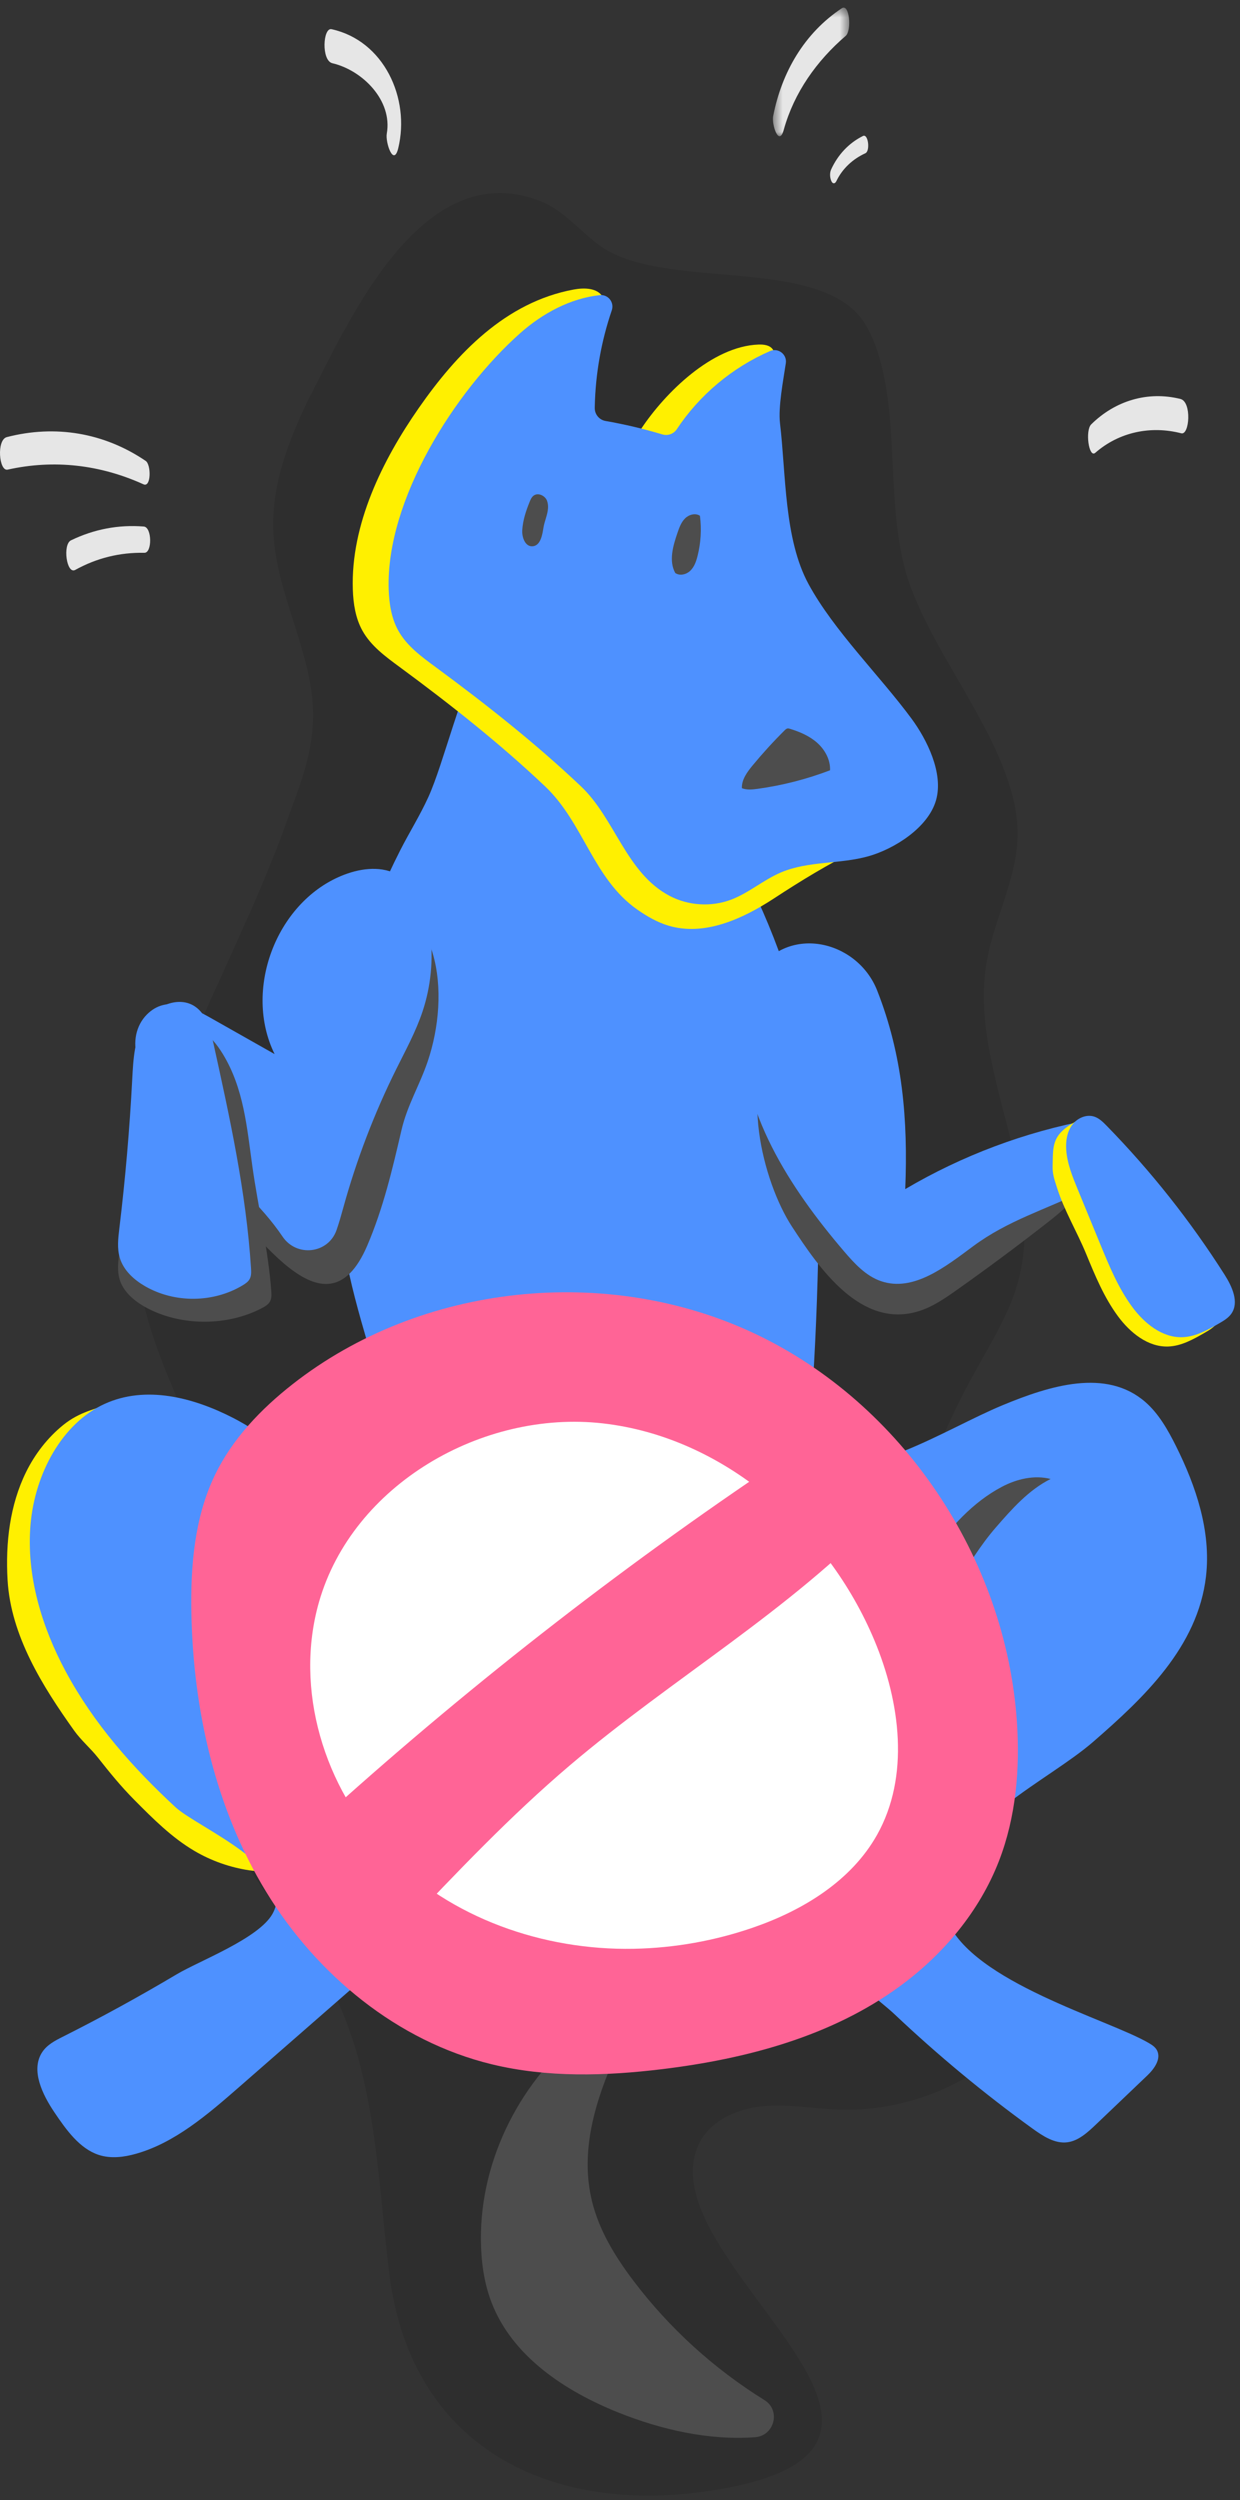 <?xml version="1.0" encoding="UTF-8" standalone="no"?>
<svg width="130px" height="262px" viewBox="0 0 130 262" version="1.1" xmlns="http://www.w3.org/2000/svg" xmlns:xlink="http://www.w3.org/1999/xlink">
    <rect x="0" y="0" width="130" height="262" fill="#333333" stroke="none"/>
    <!-- Generator: Sketch 40 (33762) - http://www.bohemiancoding.com/sketch -->
    <title>TNR-N</title>
    <desc>Created with Sketch.</desc>
    <defs>
        <polygon id="path-1" points="8.48 0.483 0.479 0.483 0.479 13.959 8.48 13.959 8.48 0.483"></polygon>
    </defs>
    <g id="Page-1" stroke="none" stroke-width="1" fill="none" fill-rule="evenodd">
        <g id="Desktop---Section-1-to-Ending" transform="translate(-791, -776)">
            <g id="TNR-N" transform="translate(791, 776)">
                <path d="M79.099,29.072 C84.287,29.639 89.015,30.691 90.961,34.394 C94.805,41.707 92.525,52.533 95.199,60.716 C97.92,69.04 106.19,78.033 106.67,86.651 C106.94,91.509 104.264,96.015 103.44,100.81 C101.538,111.88 109.611,123.122 106.817,134 C105.906,137.548 103.902,140.692 102.134,143.896 C95.799,155.377 92.303,168.397 91.865,181.507 C91.395,195.538 95.542,204.71 104.895,215.151 C100.258,219.102 94.14,221.252 88.062,221.068 C85.334,220.985 82.608,220.451 79.892,220.723 C77.176,220.995 74.333,222.295 73.21,224.793 C67.836,236.747 102.471,255.7 76.227,260.706 C58.542,264.08 43.105,256.99 40.807,238.205 C39.518,227.669 39.386,216.545 34.178,207.309 C30.755,201.24 25.295,196.331 22.936,189.77 C19.264,179.552 23.994,168.109 22.131,157.408 C20.682,149.087 15.326,141.735 14.551,133.323 C14.153,128.997 15.002,124.65 16.159,120.465 C19.383,108.803 25.687,98.167 29.794,86.811 C31.681,81.595 33.502,77.606 32.571,71.928 C31.655,66.34 28.829,61.231 28.653,55.481 C28.488,50.063 30.763,44.89 33.237,40.074 C37.26,32.248 44.805,16.323 56.726,21.109 C59.161,22.086 60.856,24.303 63.002,25.816 C66.678,28.408 73.187,28.425 79.099,29.072" id="Fill-1" fill-opacity="0.1" fill="#000000"></path>
                <path d="M12.106,146.915 C10.091,147.642 8.384,147.901 6.61,149.342 C4.982,150.664 3.663,152.372 2.735,154.255 C1.028,157.719 0.571,161.695 0.793,165.554 C1.13,171.412 4.463,176.711 7.772,181.348 C8.516,182.39 9.491,183.199 10.257,184.17 C11.504,185.751 12.658,187.177 14.099,188.629 C16.041,190.585 18.012,192.563 20.385,193.959 C22.15,194.999 24.116,195.688 26.14,195.993 C28.146,196.296 30.008,195.848 31.987,196.246" id="Fill-3" fill="#FFF000"></path>
                <path d="M85.766,132.033 C85.949,123.922 85.825,115.729 84.058,107.826 C80.688,92.755 71.689,79.777 62.659,67.78 C51.725,53.252 48.192,76.29 44.912,83.516 C44.04,85.436 42.917,87.221 41.962,89.099 C35.026,102.751 32.942,116.581 36.23,131.765 C36.358,132.354 36.489,132.948 36.62,133.54 C38.047,134.534 39.392,135.656 40.628,136.895 C39.392,135.656 38.047,134.534 36.62,133.54 C38.068,140.125 40.6,146.34 41.453,153.035 C41.596,154.154 41.633,155.32 41.52,156.455 C55.423,160.857 70.373,161.648 84.643,158.779 C84.144,156.266 84.462,153.061 85.017,149.209 C84.471,149.1 83.924,148.98 83.377,148.858 C83.9,148.904 84.424,148.949 84.947,148.989 C85.368,143.346 85.639,137.691 85.766,132.033" id="Fill-5" fill="#4E91FF"></path>
                <path d="M99.276,201.182 C98.859,200.148 98.734,199.047 98.989,197.875 C100.567,190.6 109.835,186.67 114.624,182.511 C119.9,177.927 125.589,172.573 126.437,165.176 C126.979,160.446 125.377,155.724 123.299,151.556 C122.441,149.834 121.469,148.13 120.076,146.918 C115.972,143.347 110.048,145.213 105.166,147.23 C98.928,149.806 90.701,155.476 84.442,153.19 C78.197,150.908 74.014,152.429 67.399,152.394 C58.444,152.346 49.491,150.859 40.925,147.943 C39.753,160.569 30.227,151.561 24.487,148.607 C20.257,146.43 15.287,145.15 10.973,147.112 C6.502,149.145 3.649,154.432 3.198,159.791 C2.747,165.151 4.397,170.512 6.876,175.131 C9.845,180.665 13.962,185.271 18.39,189.372 C20.714,191.519 31.264,195.787 28.562,200.565 C27.103,203.144 20.919,205.464 18.51,206.897 C14.596,209.223 10.613,211.406 6.568,213.439 C5.76,213.846 4.91,214.282 4.398,215.088 C3.207,216.966 4.462,219.51 5.701,221.348 C6.953,223.206 8.355,225.163 10.357,225.814 C11.619,226.225 12.98,226.055 14.255,225.695 C18.329,224.547 21.766,221.585 25.074,218.698 C28.889,215.366 32.704,212.035 36.519,208.703 C39.238,206.329 43.891,204.85 45.382,201.193 C47.358,196.34 42.868,191.622 44.257,186.911 C45.032,184.284 47.593,182.929 49.953,182.078 C57.198,179.466 65.014,178.846 72.518,180.288 C80.278,181.779 88.85,187.253 89.104,196.026 C89.18,198.673 87.249,202.313 87.912,204.811 C88.513,207.077 92.174,209.556 93.77,211.063 C98.35,215.39 103.178,219.39 108.216,223.032 C109.331,223.838 110.573,224.658 111.894,224.492 C113.061,224.345 114.028,223.456 114.92,222.605 C116.705,220.902 118.49,219.199 120.276,217.497 C120.987,216.819 121.767,215.768 121.301,214.863 C121.117,214.505 120.775,214.29 120.447,214.096 C116.22,211.608 101.91,207.719 99.276,201.182" id="Fill-7" fill="#4E91FF"></path>
                <path d="M59.727,42.464 C59.505,39.742 62.264,35.604 63.07,33.503 C63.361,32.743 63.605,31.857 63.21,31.147 C62.655,30.154 61.252,30.134 60.137,30.342 C53.005,31.667 47.891,37.033 43.893,42.772 C40.099,48.219 36.761,54.963 36.989,61.778 C37.038,63.26 37.27,64.773 37.986,66.069 C38.879,67.688 40.428,68.815 41.914,69.909 C47.189,73.792 52.399,77.906 57.144,82.401 C61.203,86.246 62.183,92.09 66.834,95.33 C67.828,96.022 68.888,96.638 70.046,96.99 C73.818,98.136 77.83,96.313 81.132,94.152 C84.007,92.272 86.759,90.592 89.829,89.069 C91.757,88.112 93.767,85.952 94.367,83.867 C95.186,81.021 93.406,77.483 91.793,75.297 C88.456,70.776 83.664,66.101 81.007,61.212 C79.191,57.87 78.217,53.217 78.886,49.471 C79.597,45.49 81.419,41.675 81.252,37.559 C81.238,37.227 81.205,36.877 81.013,36.607 C80.695,36.16 80.069,36.087 79.523,36.106 C74.663,36.28 69.723,41.153 67.19,44.979 C66.365,46.225 60.601,44.857 59.954,43.4 C59.827,43.114 59.754,42.8 59.727,42.464" id="Fill-9" fill="#FFF000"></path>
                <path d="M62.356,42.581 C62.43,39.162 63.034,35.754 64.138,32.52 C64.424,31.683 63.754,30.834 62.879,30.928 C59.805,31.258 56.882,32.831 54.541,34.909 C47.708,40.969 40.437,52.391 40.75,61.778 C40.8,63.26 41.032,64.772 41.748,66.069 C42.641,67.688 44.19,68.814 45.676,69.909 C50.95,73.792 56.161,77.906 60.907,82.401 C64.482,85.788 65.65,91.485 70.201,93.879 C72.156,94.907 74.548,95.059 76.616,94.288 C78.491,93.587 80.04,92.199 81.884,91.419 C84.755,90.205 88.048,90.571 91.047,89.726 C93.732,88.97 97.299,86.751 98.129,83.868 C98.948,81.021 97.169,77.483 95.555,75.297 C92.218,70.777 87.427,66.101 84.769,61.212 C82.193,56.472 82.41,49.71 81.775,44.368 C81.569,42.64 82.134,39.756 82.385,38.057 C82.522,37.135 81.586,36.418 80.734,36.788 C76.784,38.502 73.335,41.38 70.952,44.98 C70.624,45.475 70.007,45.692 69.439,45.522 C67.484,44.935 65.494,44.465 63.483,44.114 C62.822,43.999 62.342,43.418 62.353,42.744 C62.354,42.69 62.356,42.635 62.356,42.581" id="Fill-11" fill="#4E91FF"></path>
                <path d="M57.453,53.269 C57.408,53.949 57.084,54.619 56.977,55.287 C56.867,55.961 56.698,57.22 55.797,57.248 C55.051,57.271 54.707,56.302 54.753,55.553 C54.816,54.515 55.142,53.535 55.529,52.581 C55.624,52.345 55.731,52.101 55.931,51.947 C56.426,51.566 57.172,51.969 57.353,52.481 C57.446,52.745 57.47,53.008 57.453,53.269" id="Fill-13" fill="#4D4D4D"></path>
                <path d="M78.892,80.222 C78.324,80.911 77.744,81.699 77.778,82.594 C78.298,82.798 78.878,82.739 79.431,82.662 C82.023,82.305 84.576,81.651 87.022,80.718 C87.069,79.629 86.497,78.578 85.687,77.852 C84.878,77.125 83.851,76.687 82.813,76.37 C82.734,76.346 82.652,76.323 82.57,76.334 C82.449,76.352 82.352,76.443 82.264,76.529 C81.08,77.703 79.955,78.936 78.892,80.222" id="Fill-15" fill="#4D4D4D"></path>
                <path d="M71.021,55.848 C71.208,55.302 71.407,54.736 71.815,54.329 C72.221,53.922 72.903,53.729 73.381,54.049 C73.563,55.457 73.477,56.9 73.127,58.275 C72.986,58.836 72.786,59.41 72.369,59.809 C71.952,60.209 71.264,60.374 70.791,60.043 C70.099,58.776 70.554,57.214 71.021,55.848" id="Fill-17" fill="#4D4D4D"></path>
                <path d="M36.45,95.701 C40.046,92.118 44.244,96.15 45.355,99.87 C46.422,103.442 46.024,107.728 44.841,111.224 C43.994,113.727 42.701,115.804 42.091,118.429 C41.128,122.576 40.186,126.587 38.504,130.523 C34.048,140.952 26.512,128.244 22.191,124.575 C19.51,122.296 17.023,119.642 15.411,116.466 C14.083,113.847 13.878,109.878 16.561,108.705 C22.672,105.892 24.279,115.611 28.864,116.154 C29.983,116.287 30.936,115.335 31.509,114.361 C33.146,111.576 33.209,108.177 33.402,104.95 C33.594,101.723 34.068,98.261 36.262,95.896 C36.325,95.828 36.387,95.763 36.45,95.701" id="Fill-19" fill="#4D4D4D"></path>
                <path d="M35.755,91.795 C37.581,91.032 39.727,90.694 41.508,91.56 C43.741,92.648 44.77,95.29 45.092,97.763 C45.451,100.519 45.177,103.356 44.3,105.992 C43.595,108.106 42.517,110.07 41.527,112.065 C39.223,116.702 37.366,121.563 35.989,126.557 C35.779,127.321 35.555,128.119 35.285,128.895 C34.417,131.386 31.096,131.767 29.622,129.582 C25.199,123.027 16.981,118.779 14.417,110.861 C13.903,109.272 14.23,107.478 15.41,106.301 C17.441,104.278 20.008,105.492 22.09,106.67 C24.324,107.933 26.557,109.197 28.791,110.46 C25.505,103.785 28.91,94.656 35.755,91.795" id="Fill-21" fill="#4E91FF"></path>
                <path d="M28.268,136.447 C28.088,136.725 27.772,136.913 27.458,137.078 C23.919,138.939 19.221,138.981 15.638,137.186 C14.296,136.512 13.061,135.538 12.601,134.25 C12.239,133.239 12.391,132.151 12.537,131.099 C13.445,124.58 13.014,117.096 15.354,110.923 C15.831,109.669 16.396,108.312 17.576,107.682 C18.62,107.127 19.94,107.298 20.963,107.892 C21.985,108.485 22.748,109.444 23.365,110.456 C25.57,114.077 25.886,118.153 26.462,122.245 C27.074,126.601 28.116,130.876 28.441,135.304 C28.469,135.693 28.488,136.107 28.268,136.447" id="Fill-23" fill="#4D4D4D"></path>
                <path d="M26.167,134.043 C26.01,134.321 25.736,134.509 25.464,134.674 C22.393,136.535 18.315,136.577 15.207,134.782 C14.042,134.109 12.97,133.135 12.571,131.846 C12.257,130.835 12.389,129.747 12.516,128.696 C13.143,123.502 13.593,118.287 13.865,113.062 C13.973,111.003 14.085,108.834 15.19,107.097 C16.295,105.36 18.773,104.32 20.466,105.487 C21.65,106.303 22.048,107.847 22.358,109.256 C24.08,117.068 25.808,124.916 26.316,132.901 C26.341,133.289 26.357,133.703 26.167,134.043" id="Fill-25" fill="#4E91FF"></path>
                <path d="M81.748,108.608 C82.559,107.736 83.609,107.055 84.938,106.635 C88.424,105.534 90.398,107.368 91.241,110.629 C91.887,113.126 92.231,115.718 92.42,118.287 C92.492,119.256 93.252,125.768 92.506,126.207 C98.482,122.69 105.072,120.227 111.884,118.964 C113.601,118.645 113.83,121.918 113.715,122.99 C113.466,125.303 111.311,126.942 109.564,128.304 C106.524,130.675 103.429,132.973 100.281,135.196 C99.06,136.059 97.807,136.923 96.385,137.378 C90.273,139.334 85.868,132.882 83.021,128.525 C79.965,123.846 77.308,113.373 81.748,108.608" id="Fill-27" fill="#4D4D4D"></path>
                <path d="M79.029,102.304 C82.302,96.729 89.845,98.424 91.961,103.795 C94.64,110.596 95.195,117.329 94.905,124.607 C100.879,121.084 107.466,118.614 114.277,117.345 C116.053,117.014 116.298,120.871 116.026,122.095 C115.65,123.793 115.043,124.084 113.569,124.811 C109.605,126.768 105.701,127.864 102.016,130.597 C99.129,132.737 95.767,135.413 92.37,134.255 C90.772,133.711 89.572,132.397 88.474,131.111 C82.758,124.418 77.577,116.421 77.767,107.605 C77.806,105.768 78.1,103.886 79.029,102.304" id="Fill-29" fill="#4E91FF"></path>
                <path d="M126.315,139.652 C125.115,140.344 123.853,141.055 122.47,141.102 C120.339,141.174 118.471,139.645 117.201,137.924 C115.75,135.955 114.804,133.665 113.872,131.4 C112.906,129.053 111.574,126.868 110.807,124.437 C110.548,123.617 110.327,123.035 110.356,122.147 C110.401,120.751 110.27,119.558 111.355,118.522 C111.849,118.05 112.442,117.697 113.043,117.372 C113.274,117.247 113.515,117.123 113.776,117.104 C114.215,117.073 114.614,117.338 114.974,117.593 C116.39,118.594 117.715,120.365 118.452,121.944 C119.07,123.265 119.646,124.598 120.573,125.754 C122.835,128.574 124.953,131.506 126.893,134.56 C127.681,135.8 128.438,137.445 127.592,138.645 C127.276,139.092 126.788,139.379 126.315,139.652" id="Fill-31" fill="#FFF000"></path>
                <path d="M127.811,138.677 C126.611,139.369 125.349,140.08 123.966,140.127 C121.836,140.199 119.967,138.67 118.697,136.949 C117.246,134.98 116.3,132.69 115.368,130.425 C114.575,128.495 113.78,126.566 112.987,124.636 C112.437,123.299 111.88,121.932 111.782,120.489 C111.721,119.589 111.858,118.639 112.383,117.908 C112.908,117.176 113.885,116.729 114.736,117.016 C115.24,117.186 115.635,117.577 116.009,117.958 C120.661,122.717 124.818,127.963 128.389,133.585 C129.177,134.825 129.935,136.47 129.088,137.67 C128.773,138.117 128.284,138.404 127.811,138.677" id="Fill-33" fill="#4E91FF"></path>
                <path d="M104.129,191.888 C104.146,191.869 104.162,191.851 104.179,191.831 C103.986,191.728 103.791,191.631 103.605,191.516 L104.129,191.888 Z" id="Fill-35" fill="#4E91FF"></path>
                <path d="M50.417,234.692 C50.433,236.928 50.729,239.182 51.529,241.267 C53.693,246.906 59.2,250.55 64.786,252.793 C69.329,254.616 74.325,255.749 79.155,255.398 C81.19,255.251 81.882,252.584 80.147,251.508 C74.848,248.226 70.152,243.959 66.389,238.976 C64.496,236.47 62.811,233.728 62.065,230.673 C60.787,225.438 62.375,220.181 64.63,215.151 C65.526,213.154 63.138,211.312 61.407,212.644 C54.69,217.811 50.356,226.16 50.417,234.692" id="Fill-37" fill="#4D4D4D"></path>
                <path d="M95.692,171.96 C99.403,168.418 101.125,163.832 104.403,160.062 C106.093,158.12 107.845,156.128 110.145,154.982 C108.44,154.547 106.608,154.977 105.049,155.796 C98.939,159.007 95.479,166.453 91.793,171.98 C91.49,172.434 91.178,172.917 91.143,173.463 C91.107,174.008 91.462,174.62 92.005,174.659 C92.364,174.685 92.691,174.464 92.982,174.249 C93.93,173.542 94.835,172.777 95.692,171.96" id="Fill-39" fill="#4D4D4D"></path>
                <path d="M104.729,195.017 C102.683,200.29 98.907,204.794 94.355,208.128 C87.162,213.396 78.24,215.758 69.402,216.83 C63.457,217.551 57.361,217.729 51.54,216.314 C41.663,213.914 33.206,206.943 27.899,198.237 C22.59,189.532 20.257,179.219 20.064,169.012 C19.971,164.075 20.395,158.992 22.542,154.55 C24.375,150.758 27.372,147.64 30.68,145.046 C44.16,134.481 63.658,132.447 79.132,139.753 C94.606,147.059 105.444,163.267 106.609,180.404 C106.944,185.344 106.518,190.404 104.729,195.017" id="Fill-41" fill="#FF6496"></path>
                <path d="M91.95,192.275 C89.252,197.083 84.225,200.157 79.033,201.963 C74.987,203.37 70.72,204.132 66.44,204.214 C56.951,204.395 47.248,201.007 40.614,194.189 C33.98,187.372 30.818,177.023 33.448,167.863 C36.972,155.588 50.561,147.722 63.197,149.156 C75.832,150.59 86.748,160.127 91.676,171.904 C94.389,178.389 95.389,186.146 91.95,192.275" id="Fill-43" fill="#FFFFFF"></path>
                <path d="M34.679,189.738 C38.397,194.396 39.336,196.961 42.235,202.173 C47.862,196.239 53.502,190.293 59.731,185.001 C70.441,175.901 82.839,168.777 92.529,158.588 C89.77,155.521 89.243,155.004 86.179,152.247 C85.761,151.872 85.291,151.478 84.731,151.467 C84.253,151.457 83.819,151.731 83.419,151.997 C66.281,163.353 49.976,175.98 34.679,189.738" id="Fill-45" fill="#FF6496"></path>
                <path d="M41.752,15.531 C43.018,10.286 40.249,4.261 34.76,3.059 C33.852,2.861 33.673,6.352 34.847,6.626 C37.999,7.364 41.167,10.524 40.551,13.997 C40.386,14.925 41.268,17.534 41.752,15.531" id="Fill-47" fill="#E6E6E6"></path>
                <path d="M114.83,47.448 C117.334,45.265 120.65,44.584 123.844,45.406 C124.711,45.628 124.961,42.107 123.756,41.807 C120.321,40.953 116.913,41.993 114.4,44.47 C113.751,45.108 114.147,48.044 114.83,47.448" id="Fill-49" fill="#E6E6E6"></path>
                <g id="Group-53" transform="translate(80.552, 0.318)">
                    <mask id="mask-2" fill="white">
                        <use xlink:href="#path-1"></use>
                    </mask>
                    <g id="Clip-52"></g>
                    <path d="M1.619,13.278 C2.694,9.388 5.077,6.044 8.113,3.44 C8.749,2.894 8.524,0.001 7.695,0.552 C3.76,3.172 1.41,7.244 0.504,11.852 C0.333,12.72 1.108,15.127 1.619,13.278" id="Fill-51" fill="#E6E6E6" mask="url(#mask-2)"></path>
                </g>
                <path d="M87.69,18.97 C88.324,17.652 89.414,16.66 90.731,16.056 C91.244,15.822 91.031,13.973 90.47,14.251 C88.966,14.999 87.829,16.241 87.132,17.767 C86.971,18.119 87.001,18.638 87.161,18.983 C87.311,19.307 87.548,19.265 87.69,18.97" id="Fill-54" fill="#E6E6E6"></path>
                <g id="Group-58" transform="translate(0, 45.187)" fill="#E6E6E6">
                    <path d="M15.277,3.114 C10.917,0.155 5.804,-0.697 0.715,0.617 C-0.38,0.899 -0.109,4.228 0.798,4.027 C5.681,2.942 10.492,3.506 15.044,5.565 C15.857,5.933 15.853,3.504 15.277,3.114" id="Fill-56"></path>
                </g>
                <path d="M15.073,55.175 C12.405,54.963 9.85,55.46 7.441,56.622 C6.547,57.053 6.978,60.224 7.889,59.721 C10.151,58.471 12.562,57.88 15.14,57.928 C15.965,57.944 15.943,55.244 15.073,55.175" id="Fill-59" fill="#E6E6E6"></path>
            </g>
        </g>
    </g>
</svg>